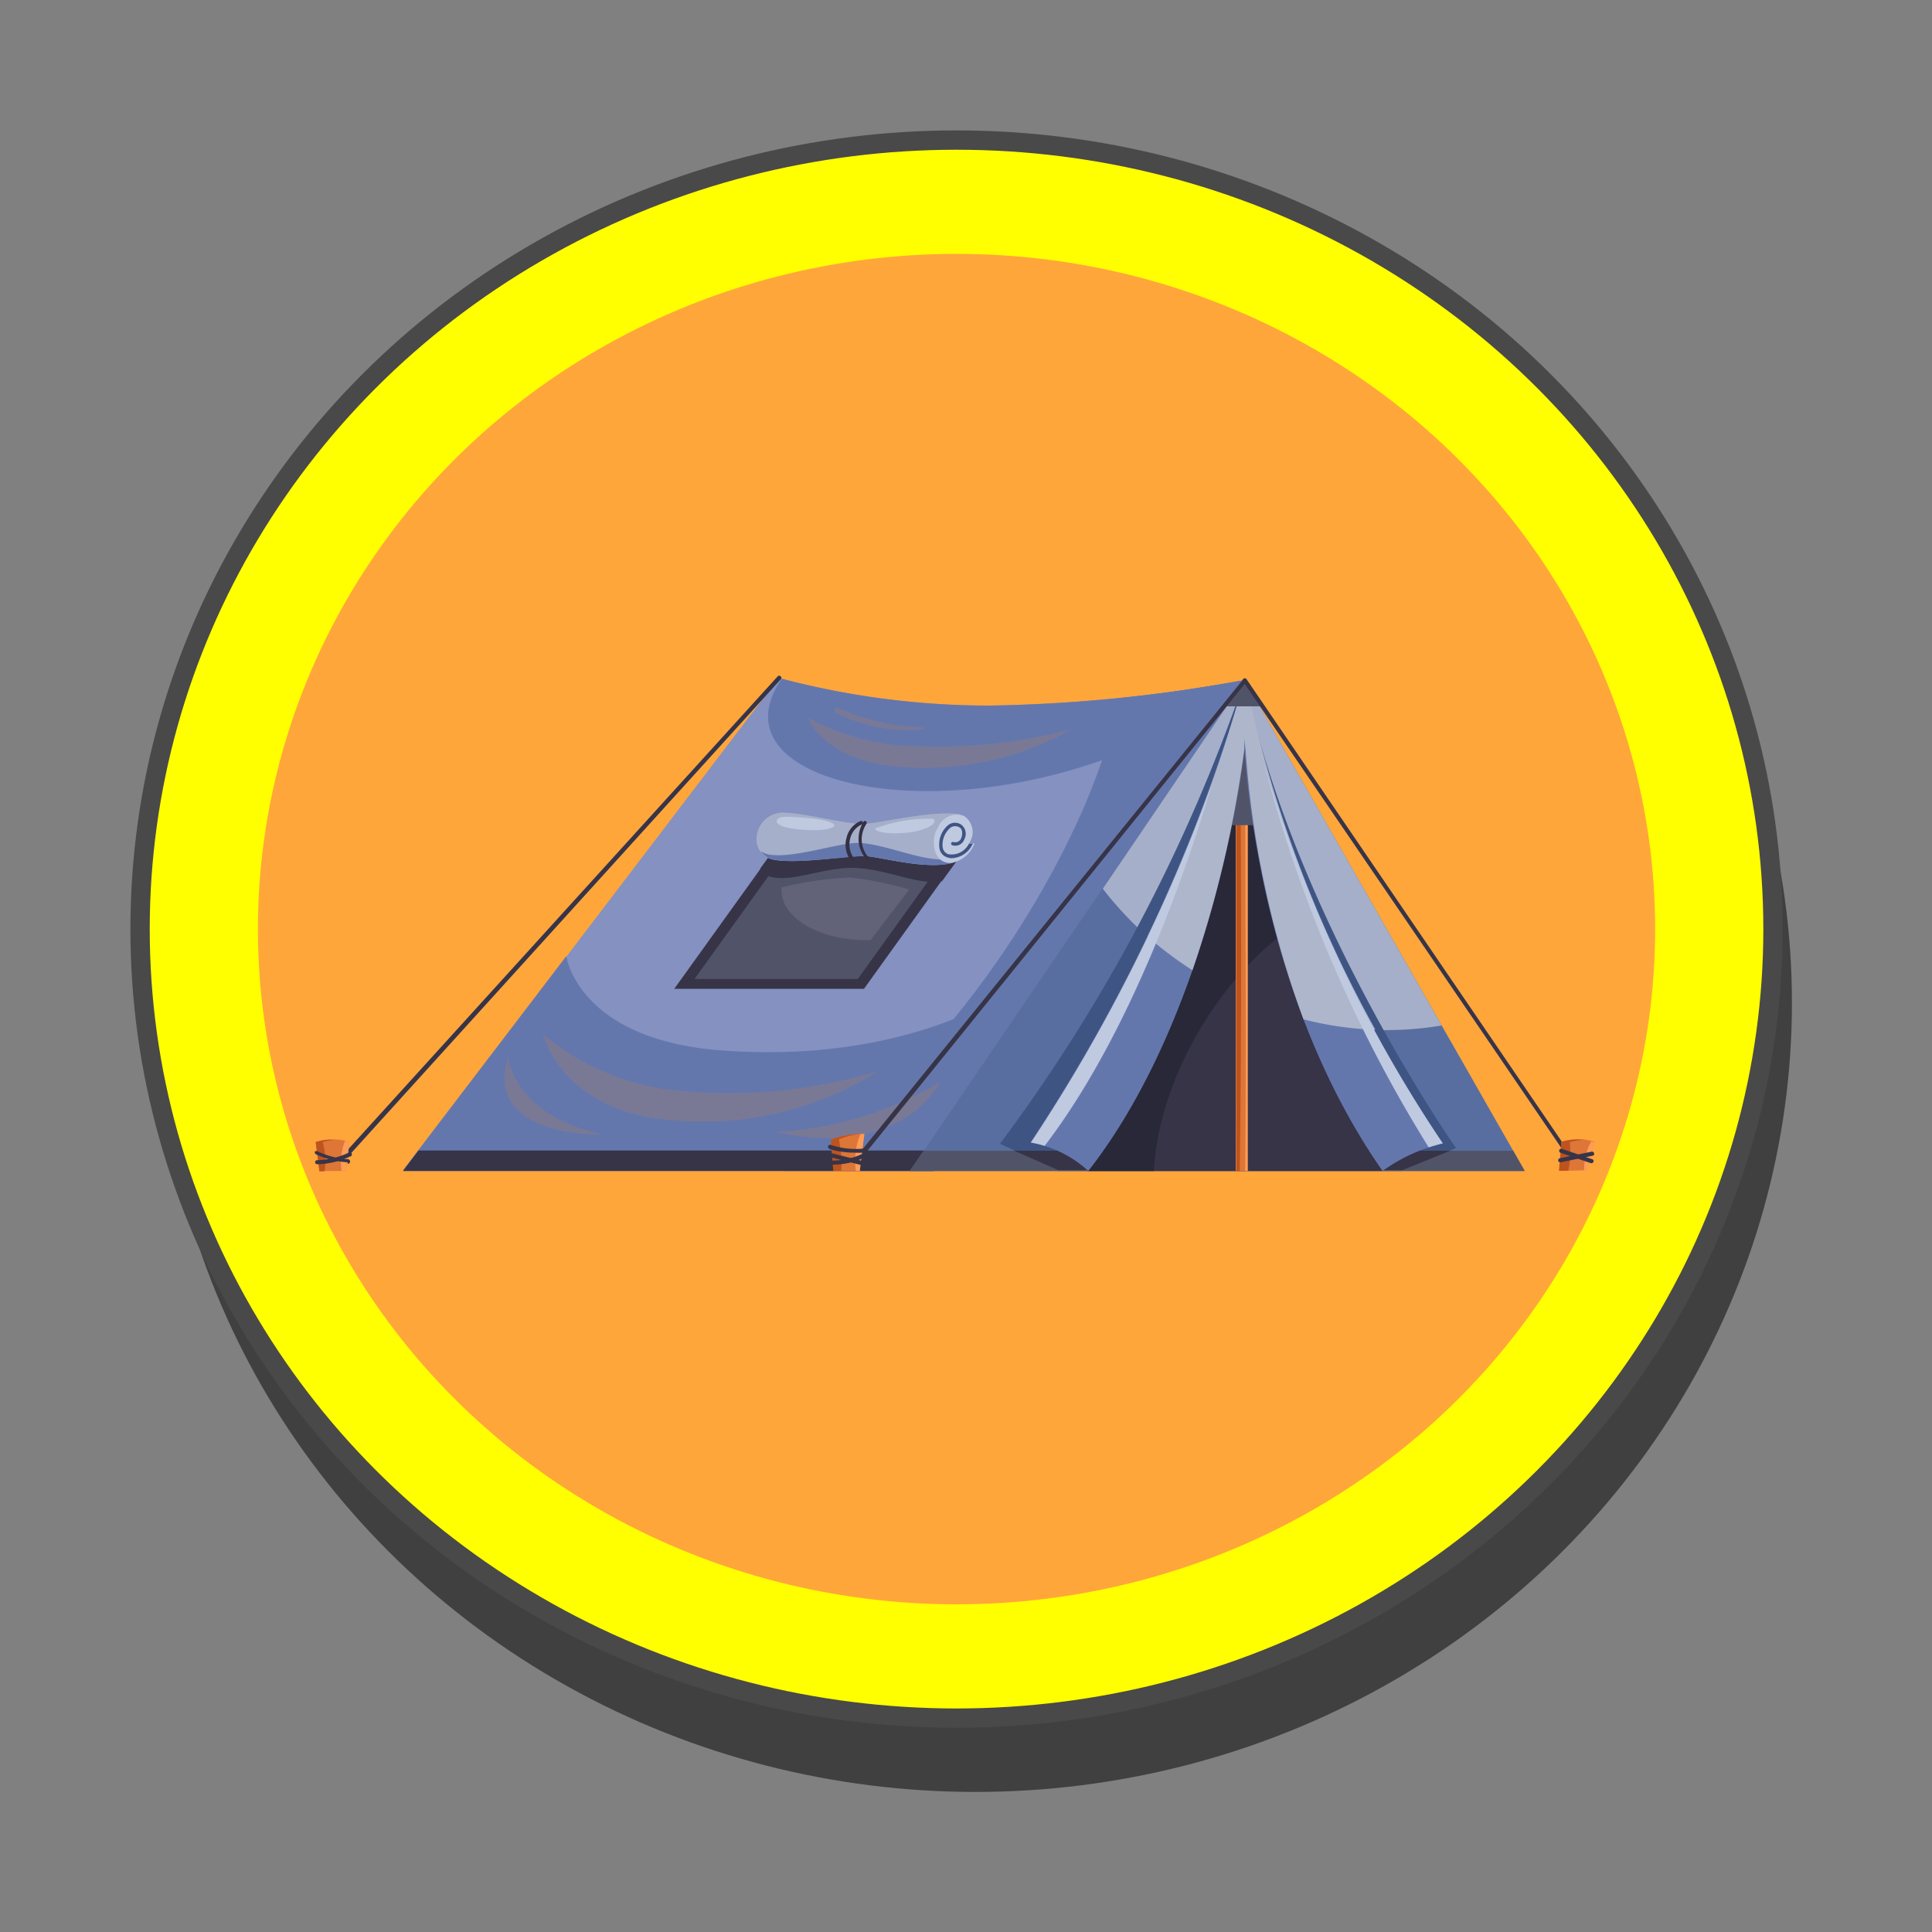 <svg xmlns="http://www.w3.org/2000/svg" viewBox="0 0 100 100"><rect x="0" y="0" width="100" height="100" fill="#808080" stroke="none"/><defs><style>.cls-1{isolation:isolate;}.cls-2{opacity:0.5;}.cls-3{fill:#ff0;stroke:#494949;stroke-miterlimit:10;}.cls-4{fill:#ffa63b;}.cls-5{fill:#8491c1;}.cls-6{fill:#6477ad;}.cls-7{fill:#bc804d;opacity:0.25;mix-blend-mode:multiply;}.cls-8{fill:#373448;}.cls-9{fill:#515469;}.cls-10{fill:#586ea0;}.cls-11{fill:#a6afc9;}.cls-12{fill:#3e5584;}.cls-13{fill:#292838;}.cls-14{fill:#dd7637;}.cls-15{fill:#ff9c56;}.cls-16{fill:#be531e;}.cls-17{fill:#bfc9e0;}.cls-18{fill:#343043;}.cls-19{fill:#626378;}.cls-20{fill:#aeb6cc;}</style></defs><g class="cls-1"><g id="Layer_1" data-name="Layer 1"><g id="Tent_Icon" data-name="Tent Icon"><ellipse class="cls-2" cx="50.49" cy="51.91" rx="42.26" ry="40.84"/><ellipse class="cls-3" cx="49.51" cy="48.09" rx="42.26" ry="40.84"/><ellipse class="cls-4" cx="49.51" cy="48.09" rx="36.16" ry="34.95"/><path class="cls-5" d="M64.42,35.2a80,80,0,0,1-13.11,1.32,41.36,41.36,0,0,1-11-1.43L20.86,60.61H48.35L59.49,45.55Z"/><path class="cls-6" d="M37.21,54.36c12.76,1,18.66-5.72,18.66-5.72l-.18,2-7.34,9.93H20.86l8.45-11.08S29.89,53.76,37.21,54.36Z"/><path class="cls-6" d="M64.42,35.2,59.49,45.55,48.35,60.61H40.56C50.08,54.9,57,42.2,57.85,36.15c1.59-.16,3.2-.39,4.43-.59S64.42,35.2,64.42,35.2Z"/><path class="cls-7" d="M48.68,56a18.51,18.51,0,0,1-8.47,2.59S46.11,60.21,48.68,56Z"/><path class="cls-7" d="M26.3,54.71s.24,3,4.83,4C31.13,58.73,25,58.91,26.3,54.71Z"/><polygon class="cls-8" points="49.13 59.55 48.35 60.61 20.86 60.61 21.66 59.55 49.13 59.55"/><path class="cls-8" d="M17.9,59.89a.11.11,0,0,0,.09,0L40.41,35.16a.1.1,0,0,0,0-.15.11.11,0,0,0-.16,0L17.82,59.71a.1.1,0,0,0,0,.15A.11.11,0,0,0,17.9,59.89Z"/><path class="cls-6" d="M40.47,35.13a42.32,42.32,0,0,0,10.84,1.39A80,80,0,0,0,64.42,35.2l0,.08C53.49,44.05,36,41.56,40.47,35.13Z"/><polygon class="cls-8" points="40.13 43.9 49.95 43.9 44.72 51.18 34.9 51.18 40.13 43.9"/><polygon class="cls-9" points="40.45 44.41 48.9 44.41 44.4 50.67 35.95 50.67 40.45 44.41"/><polygon class="cls-10" points="64.42 35.2 47.1 60.61 78.92 60.61 64.42 35.2"/><path class="cls-11" d="M57.08,46,64.42,35.2l10.2,17.88a17.44,17.44,0,0,1-11.16-1.86A18.34,18.34,0,0,1,57.08,46Z"/><path class="cls-12" d="M64.42,35.2a11.87,11.87,0,0,0-.11,2.62c.33,4.61,1.87,15.07,7.25,22.79h1l2.8-1.19S67,47.51,64.42,35.2Z"/><path class="cls-12" d="M64.42,35.2a16.44,16.44,0,0,1-.11,2.66c-.6,4.81-2.65,15.91-8,22.75H54.76l-3-1.41A87.55,87.55,0,0,0,64.42,35.2Z"/><polygon class="cls-9" points="78.32 59.56 78.92 60.61 47.08 60.61 47.81 59.56 78.32 59.56"/><path class="cls-8" d="M75.07,59.56l-2.47,1h-1c-.24-.35-.47-.7-.7-1Z"/><path class="cls-8" d="M57.1,59.56c-.25.36-.5.71-.77,1H54.76l-2.27-1Z"/><polygon class="cls-8" points="71.56 60.61 56.3 60.61 64.31 37.82 71.56 60.61"/><path class="cls-13" d="M59.72,60.61H56.3l8-22.79,3.13,9.85C64.08,49.54,60.05,55,59.72,60.61Z"/><rect class="cls-14" x="63.96" y="37.49" width="0.62" height="23.12" transform="translate(128.54 98.1) rotate(180)"/><path class="cls-15" d="M64.58,37.49V60.61h-.13c.07-5.85,0-14.17,0-23.12Z"/><path class="cls-16" d="M64.17,37.49c.09,7.94.1,15.67,0,23.12H64V37.49Z"/><path class="cls-14" d="M16.53,60.61H17.9l.19-1.51a3.1,3.1,0,0,0-1.75,0Z"/><path class="cls-15" d="M18.09,59.1l-.19,1.51h-.22a3,3,0,0,1,.18-1.56Z"/><path class="cls-16" d="M17.32,59a2.34,2.34,0,0,0-.62.12,3.48,3.48,0,0,1,.1,1.51h-.27l-.19-1.51A2.4,2.4,0,0,1,17.32,59Z"/><path class="cls-8" d="M18,60.24A.11.11,0,1,0,18,60a4.38,4.38,0,0,1-1.55-.4.13.13,0,0,0-.15,0,.12.12,0,0,0,.06.15,4.55,4.55,0,0,0,1.63.41Z"/><path class="cls-8" d="M16.43,60.26h0a4.21,4.21,0,0,0,1.69-.4.11.11,0,1,0-.09-.19,4,4,0,0,1-1.61.38.11.11,0,0,0-.11.11A.11.11,0,0,0,16.43,60.26Z"/><path class="cls-8" d="M40,45.41a1,1,0,0,1-.66-.44l.78-1.07H50l-1.24,1.71c-1.26.22-2.66-.57-4.4-.68C42.76,44.84,41.15,45.64,40,45.41Z"/><path class="cls-11" d="M49.71,42.15c-1.48-.24-4.31.5-5.1.5s-3-.56-3.9-.58a1.37,1.37,0,0,0-1.54,1.19A1.07,1.07,0,0,0,40,44.49c1.18.25,3.82-.2,4.75-.18.67,0,3.16.74,4.53.35Z"/><path class="cls-6" d="M39.75,44.22c1.25.26,3.75-.64,4.73-.59,1.52.08,3.41,1.07,4.84.82l0,.21c-1.37.39-3.86-.34-4.53-.35-.93,0-3.57.43-4.75.18a1,1,0,0,1-.66-.43A1.17,1.17,0,0,0,39.75,44.22Z"/><path class="cls-17" d="M48.41,43.1a.48.48,0,0,1,.08-.16l.06-.11a1.06,1.06,0,0,1,1.34-.6,1,1,0,0,1,.26,1.43h.29a1.59,1.59,0,0,1-1.16,1C48.47,44.74,48.18,43.88,48.41,43.1Z"/><path class="cls-18" d="M44.86,44.48a.09.09,0,0,0,.07,0,.09.09,0,0,0,0-.13,1.45,1.45,0,0,1-.33-.92,1.52,1.52,0,0,1,.24-.78.11.11,0,0,0,0-.13.1.1,0,0,0-.14,0,1.68,1.68,0,0,0-.26.88,1.56,1.56,0,0,0,.38,1.05A.11.11,0,0,0,44.86,44.48Z"/><path class="cls-18" d="M44.12,44.53l.06,0a.11.11,0,0,0,0-.14,1.18,1.18,0,0,1-.17-1,1.07,1.07,0,0,1,.6-.72.09.09,0,0,0-.07-.17,1.23,1.23,0,0,0-.72.85A1.35,1.35,0,0,0,44,44.49.12.12,0,0,0,44.12,44.53Z"/><path class="cls-12" d="M49.11,42.68a.59.59,0,0,1,.64,0,.6.6,0,0,1,.17.75.5.5,0,0,1-.63.32.1.1,0,0,1-.06-.11.11.11,0,0,1,.11-.06.33.33,0,0,0,.42-.22c.07-.18.06-.45-.09-.53a.43.43,0,0,0-.46,0,1.15,1.15,0,0,0-.42,1,.44.44,0,0,0,.28.38,1,1,0,0,0,1.08-.54h.2a1.24,1.24,0,0,1-1.09.75.66.66,0,0,1-.25-.05.58.58,0,0,1-.39-.52A1.31,1.31,0,0,1,49.11,42.68Z"/><path class="cls-17" d="M48.3,42.38c.31.27-.51.64-1.35.72s-1.59,0-1.66-.21A7.61,7.61,0,0,1,48.3,42.38Z"/><path class="cls-17" d="M43.18,42.69c.06.28-1.15.37-2.27.18-.68-.11-.83-.35-.62-.51s1-.06,1.72,0S43.16,42.61,43.18,42.69Z"/><path class="cls-19" d="M40.46,45.93A18.62,18.62,0,0,1,44,45.42a18,18,0,0,1,3.06.62l-2,2.62C42.49,48.73,40.31,47.51,40.46,45.93Z"/><path class="cls-7" d="M55.45,37.75a15.44,15.44,0,0,1-8.82,1.94c-4-.28-4.8-2.53-4.8-2.53A12.22,12.22,0,0,0,47,38.61,27.32,27.32,0,0,0,55.45,37.75Z"/><path class="cls-7" d="M47.76,37.75a8.12,8.12,0,0,1-4.51-.88c-.15-.07,0-.29.14-.22a11.22,11.22,0,0,0,4.36,1c.06,0,.09.12,0,.13Z"/><path class="cls-7" d="M45.43,55.45A17,17,0,0,1,34,57.89c-5-.71-5.89-4.35-5.89-4.35a12.72,12.72,0,0,0,6.4,2.85A26.83,26.83,0,0,0,45.43,55.45Z"/><polygon class="cls-9" points="65.34 42.71 63.32 42.71 64.42 38.53 65.34 42.71"/><path class="cls-6" d="M64.42,35.2v3.59c-.61,4.81-2.76,15-8.09,21.82a5.84,5.84,0,0,0-3-1.47A86.56,86.56,0,0,0,64.42,35.2Z"/><path class="cls-6" d="M64.42,35.2a11.68,11.68,0,0,0,0,3.59c.32,4.61,1.76,14.1,7.14,21.82a8.84,8.84,0,0,1,3.12-1.43S66.79,48.06,64.42,35.2Z"/><path class="cls-20" d="M67.47,52.76a50.34,50.34,0,0,1-3-14,11.68,11.68,0,0,1,0-3.59,63.59,63.59,0,0,0,6.72,18.13A17.23,17.23,0,0,1,67.47,52.76Z"/><path class="cls-20" d="M61.72,50.22a20,20,0,0,1-2.32-1.74,79,79,0,0,0,5-13.28v3.59A58.75,58.75,0,0,1,61.72,50.22Z"/><path class="cls-17" d="M53.36,59.14A87.84,87.84,0,0,0,62.75,40.5c-1.16,4-4.11,12.85-8.68,18.81A5.26,5.26,0,0,0,53.36,59.14Z"/><path class="cls-17" d="M65.44,39.57a71.59,71.59,0,0,0,9.24,19.61c-.24.06-.49.13-.73.21A71.77,71.77,0,0,1,65.44,39.57Z"/><polygon class="cls-9" points="65.34 36.56 63.32 36.56 64.42 35.2 65.34 36.56"/><path class="cls-8" d="M81.12,59.74l.06,0a.1.1,0,0,0,0-.15L64.51,35.14a.12.12,0,0,0-.16,0,.11.11,0,0,0,0,.15L81,59.69A.12.12,0,0,0,81.12,59.74Z"/><path class="cls-8" d="M44.61,59.81a.11.11,0,0,0,.09,0l19.8-24.5a.1.1,0,0,0,0-.15.1.1,0,0,0-.15,0L44.52,59.64a.11.11,0,0,0,0,.15A.1.1,0,0,0,44.61,59.81Z"/><path class="cls-14" d="M44.5,60.61l.24-1.92A4.43,4.43,0,0,0,43,59l.17,1.62Z"/><path class="cls-15" d="M44.54,58.69h.2l-.24,1.92h-.2a3.62,3.62,0,0,1,.24-1.92Z"/><path class="cls-16" d="M44.74,58.69h0a3.35,3.35,0,0,0-1.32.29,5.59,5.59,0,0,1,.12,1.62h-.41L43,59A4.43,4.43,0,0,1,44.74,58.69Z"/><path class="cls-14" d="M80.73,60.61l.09-1.51a2.75,2.75,0,0,1,1.71,0l-.37,1.47Z"/><path class="cls-15" d="M82.53,59.14l-.37,1.47H82a2.87,2.87,0,0,1,.37-1.54Z"/><path class="cls-16" d="M80.82,59.1A3,3,0,0,1,82,59a2.84,2.84,0,0,0-.75.12,4.52,4.52,0,0,1-.08,1.48h-.48Z"/><path class="cls-8" d="M44.18,59.66a4.41,4.41,0,0,0,.52,0,.11.11,0,1,0,0-.21A4.13,4.13,0,0,1,43,59.26a.11.11,0,0,0-.14.07.12.12,0,0,0,.07.14A4.27,4.27,0,0,0,44.18,59.66Z"/><path class="cls-8" d="M43.06,60.28a3.76,3.76,0,0,0,1.65-.35.11.11,0,0,0-.11-.19,3.65,3.65,0,0,1-1.58.33.11.11,0,1,0,0,.21Z"/><path class="cls-8" d="M44.61,60.3a.11.11,0,0,0,.11-.08.12.12,0,0,0-.08-.13L43,59.68a.11.11,0,0,0-.13.08.1.1,0,0,0,.08.13l1.61.41Z"/><path class="cls-8" d="M82.37,60.21a.12.12,0,0,0,.11-.08.1.1,0,0,0-.07-.13l-1.58-.54a.11.11,0,0,0-.08.2l1.58.54Z"/><path class="cls-8" d="M80.78,60.16h0l1.65-.34a.09.09,0,0,0,.08-.12.11.11,0,0,0-.13-.09l-1.64.34a.12.12,0,0,0-.09.13A.12.12,0,0,0,80.78,60.16Z"/></g></g></g></svg>